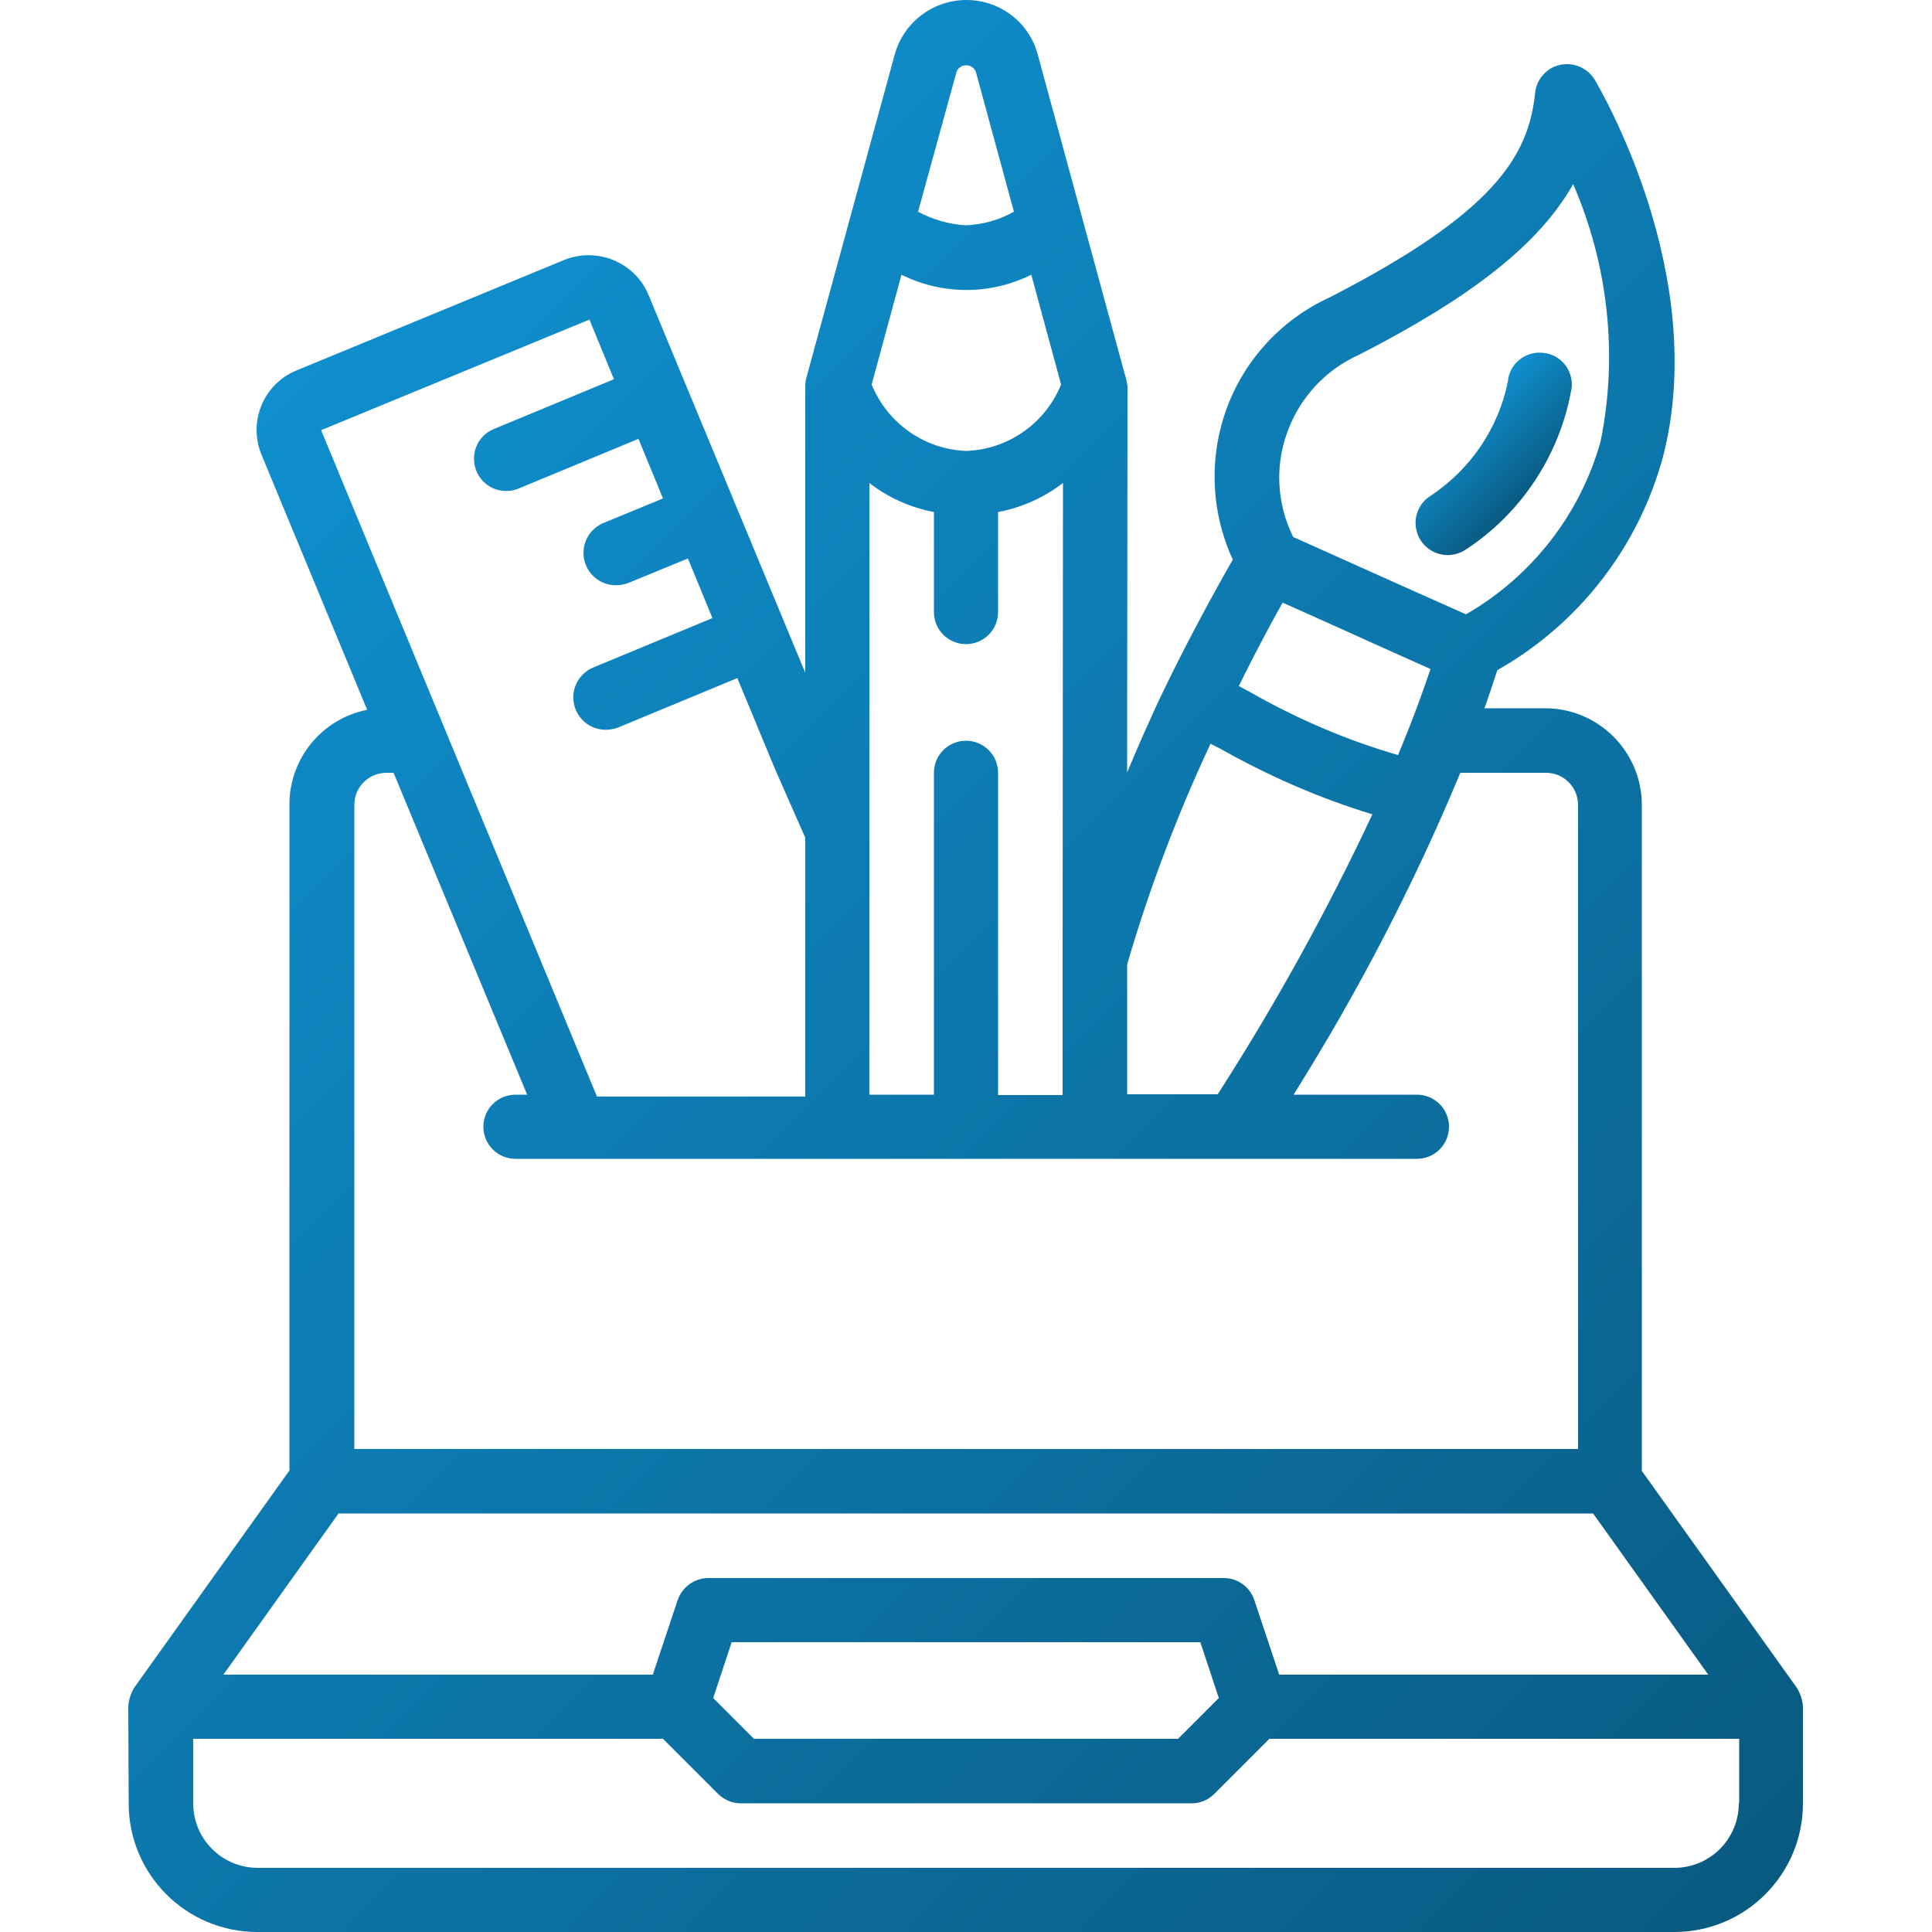 <?xml version="1.0" encoding="utf-8"?>
<!-- Generator: Adobe Illustrator 24.3.0, SVG Export Plug-In . SVG Version: 6.00 Build 0)  -->
<svg version="1.1" id="Layer_1" xmlns="http://www.w3.org/2000/svg" xmlns:xlink="http://www.w3.org/1999/xlink" x="0px" y="0px"
	 viewBox="0 0 512 512" style="enable-background:new 0 0 512 512;" xml:space="preserve">
<style type="text/css">
	.st0{fill:url(#Shape_2_);}
	.st1{fill:url(#Shape_3_);}
</style>
<g id="Page-1">
	<g id="_x30_21---Designer" transform="translate(0 -1)">
		<linearGradient id="Shape_2_" gradientUnits="userSpaceOnUse" x1="73.468" y1="102.543" x2="470.898" y2="499.974">
			<stop  offset="0" style="stop-color:#0F8FCE"/>
			<stop  offset="1" style="stop-color:#095A81"/>
		</linearGradient>
		<path id="Shape" class="st0" d="M34.1,478.9c0,18.9,15.3,34.1,34.1,34.1h375.5c18.9,0,34.1-15.3,34.1-34.1v-25.6
			c-0.1-1.8-0.7-3.5-1.6-5l-41.1-57.5V214.3c0-14.1-11.5-25.6-25.6-25.6h-16.1c1.2-3.4,2.3-6.7,3.4-10.1
			c21.6-12.2,37.4-32.6,43.9-56.5c12.5-48.4-16.9-97.9-18.1-100c-1.9-3.1-5.6-4.7-9.2-3.9c-3.6,0.8-6.2,3.8-6.6,7.5
			c-1.7,17-11.4,32-54.4,54.1c-12.7,5.8-22.5,16.4-27.3,29.4c-4.8,13.1-4.2,27.5,1.6,40.1c-6.5,11.4-12.5,22.7-17.8,33.6
			c-3.7,7.6-7,15.2-10.2,22.8l0.1-102.4c-0.2-1.2-0.4-2.3-0.8-3.4l-23-84.5C272.7,6.9,265,1,256.1,1c-8.9,0-16.7,6-19,14.5
			l-23.4,85.6c-0.2,0.7-0.3,1.5-0.3,2.3v75.9L171.8,79c-3.7-8.6-13.6-12.6-22.3-9.1l-71,29.3c-8.7,3.6-12.8,13.6-9.2,22.3l28,67.6
			c-12,2.4-20.6,12.9-20.6,25.1v176.5l-41.1,57.5c-0.9,1.5-1.5,3.2-1.6,5L34.1,478.9z M460.8,478.9c0,9.4-7.6,17.1-17.1,17.1H68.3
			c-9.4,0-17.1-7.6-17.1-17.1v-17.1h124.5l14.6,14.6c1.6,1.6,3.8,2.5,6,2.5h119.5c2.3,0,4.4-0.9,6-2.5l14.6-14.6h124.5V478.9z
			 M256,461.8h-56.2L189,451l4.9-14.8h124.2L323,451l-10.8,10.8H256z M339.9,160.7l13.4,6c8.6,3.9,17.3,7.8,25.8,11.6
			c-1.8,5.3-3.7,10.6-5.8,15.9c-0.9,2.3-1.9,4.6-2.8,6.9c-13.8-4-27-9.7-39.4-16.8c-1-0.5-1.9-1-2.8-1.5
			C331.9,175.5,335.7,168.2,339.9,160.7L339.9,160.7z M360.2,95c30-15.4,47.7-29.3,56.7-45.2c9.3,21.4,11.9,45.2,7.3,68.1
			c-5.4,19.4-18.3,35.9-35.7,45.9c-9.4-4.2-18.9-8.4-28.2-12.6l-17.6-7.9c-4.3-8.7-4.9-18.8-1.5-27.9
			C344.5,106.3,351.4,98.9,360.2,95L360.2,95z M320.8,198.1c0.7,0.4,1.4,0.7,2.2,1.1c12.9,7.3,26.5,13.3,40.7,17.6
			c-12,25.6-25.7,50.4-41,74.2h-24v-34.4C304.5,236.7,311.9,217.1,320.8,198.1L320.8,198.1z M264.5,291.1v-85.3
			c0-4.7-3.8-8.5-8.5-8.5s-8.5,3.8-8.5,8.5v85.3h-17.1V129c5,3.9,10.9,6.5,17.1,7.7v26.5c0,4.7,3.8,8.5,8.5,8.5s8.5-3.8,8.5-8.5
			v-26.5c6.3-1.2,12.1-3.8,17.2-7.7l-0.1,126.6c0,0.1,0,0.2,0,0.3v0.2l0,35.1H264.5z M281.2,102.9c-4.2,10.3-14,17.2-25.1,17.6
			c-11.1-0.4-20.9-7.3-25.1-17.6l7.9-29.1c10.8,5.4,23.6,5.4,34.4,0L281.2,102.9z M258.6,20l10.1,37.1c-3.9,2.2-8.2,3.4-12.7,3.6
			c-4.4-0.2-8.8-1.5-12.7-3.6L253.5,20c0.4-1,1.4-1.7,2.5-1.7C257.2,18.3,258.2,19,258.6,20z M156.2,85.7l6.5,15.8l-31.6,13.1
			c-2.9,1.1-5,3.7-5.4,6.8c-0.4,3.1,0.8,6.1,3.3,8c2.5,1.9,5.8,2.2,8.6,1l31.6-13.1l6.5,15.8l-15.8,6.5c-3.8,1.6-5.9,5.6-5.1,9.6
			c0.8,4,4.3,6.9,8.4,6.9c1.1,0,2.2-0.2,3.3-0.6l15.8-6.5l6.5,15.8l-31.6,13.1c-3.8,1.6-5.9,5.6-5.1,9.6c0.8,4,4.3,6.9,8.4,6.9
			c1.1,0,2.2-0.2,3.3-0.6l31.6-13.1l9.9,23.9l8.1,18.4v68.6h-55.2L85.1,115L156.2,85.7z M93.9,214.3c0-4.7,3.8-8.5,8.5-8.5h1.9
			l35.4,85.3h-3.1c-4.7,0-8.5,3.8-8.5,8.5s3.8,8.5,8.5,8.5h238.9c4.7,0,8.5-3.8,8.5-8.5s-3.8-8.5-8.5-8.5h-32.7
			c17.1-27.2,31.9-55.7,44.2-85.3h22.7c4.7,0,8.5,3.8,8.5,8.5V385H93.9L93.9,214.3z M89.7,402.1h332.5l30.5,42.7H339l-6.6-19.8
			c-1.2-3.5-4.4-5.8-8.1-5.8H187.7c-3.7,0-6.9,2.4-8.1,5.8l-6.6,19.8H59.2L89.7,402.1z"/>
		<linearGradient id="Shape_3_" gradientUnits="userSpaceOnUse" x1="386.772" y1="112.172" x2="405.842" y2="131.242">
			<stop  offset="0" style="stop-color:#0F8FCE"/>
			<stop  offset="1" style="stop-color:#095A81"/>
		</linearGradient>
		<path id="Shape_1_" class="st1" d="M383.7,148.1c1.6,0,3.2-0.5,4.5-1.3c15-9.7,25.3-25.4,28.3-43c0.5-4.7-2.9-8.9-7.6-9.3
			c-4.7-0.5-8.9,2.9-9.3,7.6c-2.5,12.4-9.9,23.3-20.5,30.3c-3.2,2-4.7,5.9-3.6,9.6C376.5,145.6,379.9,148.1,383.7,148.1L383.7,148.1
			z"/>
	</g>
</g>
</svg>
